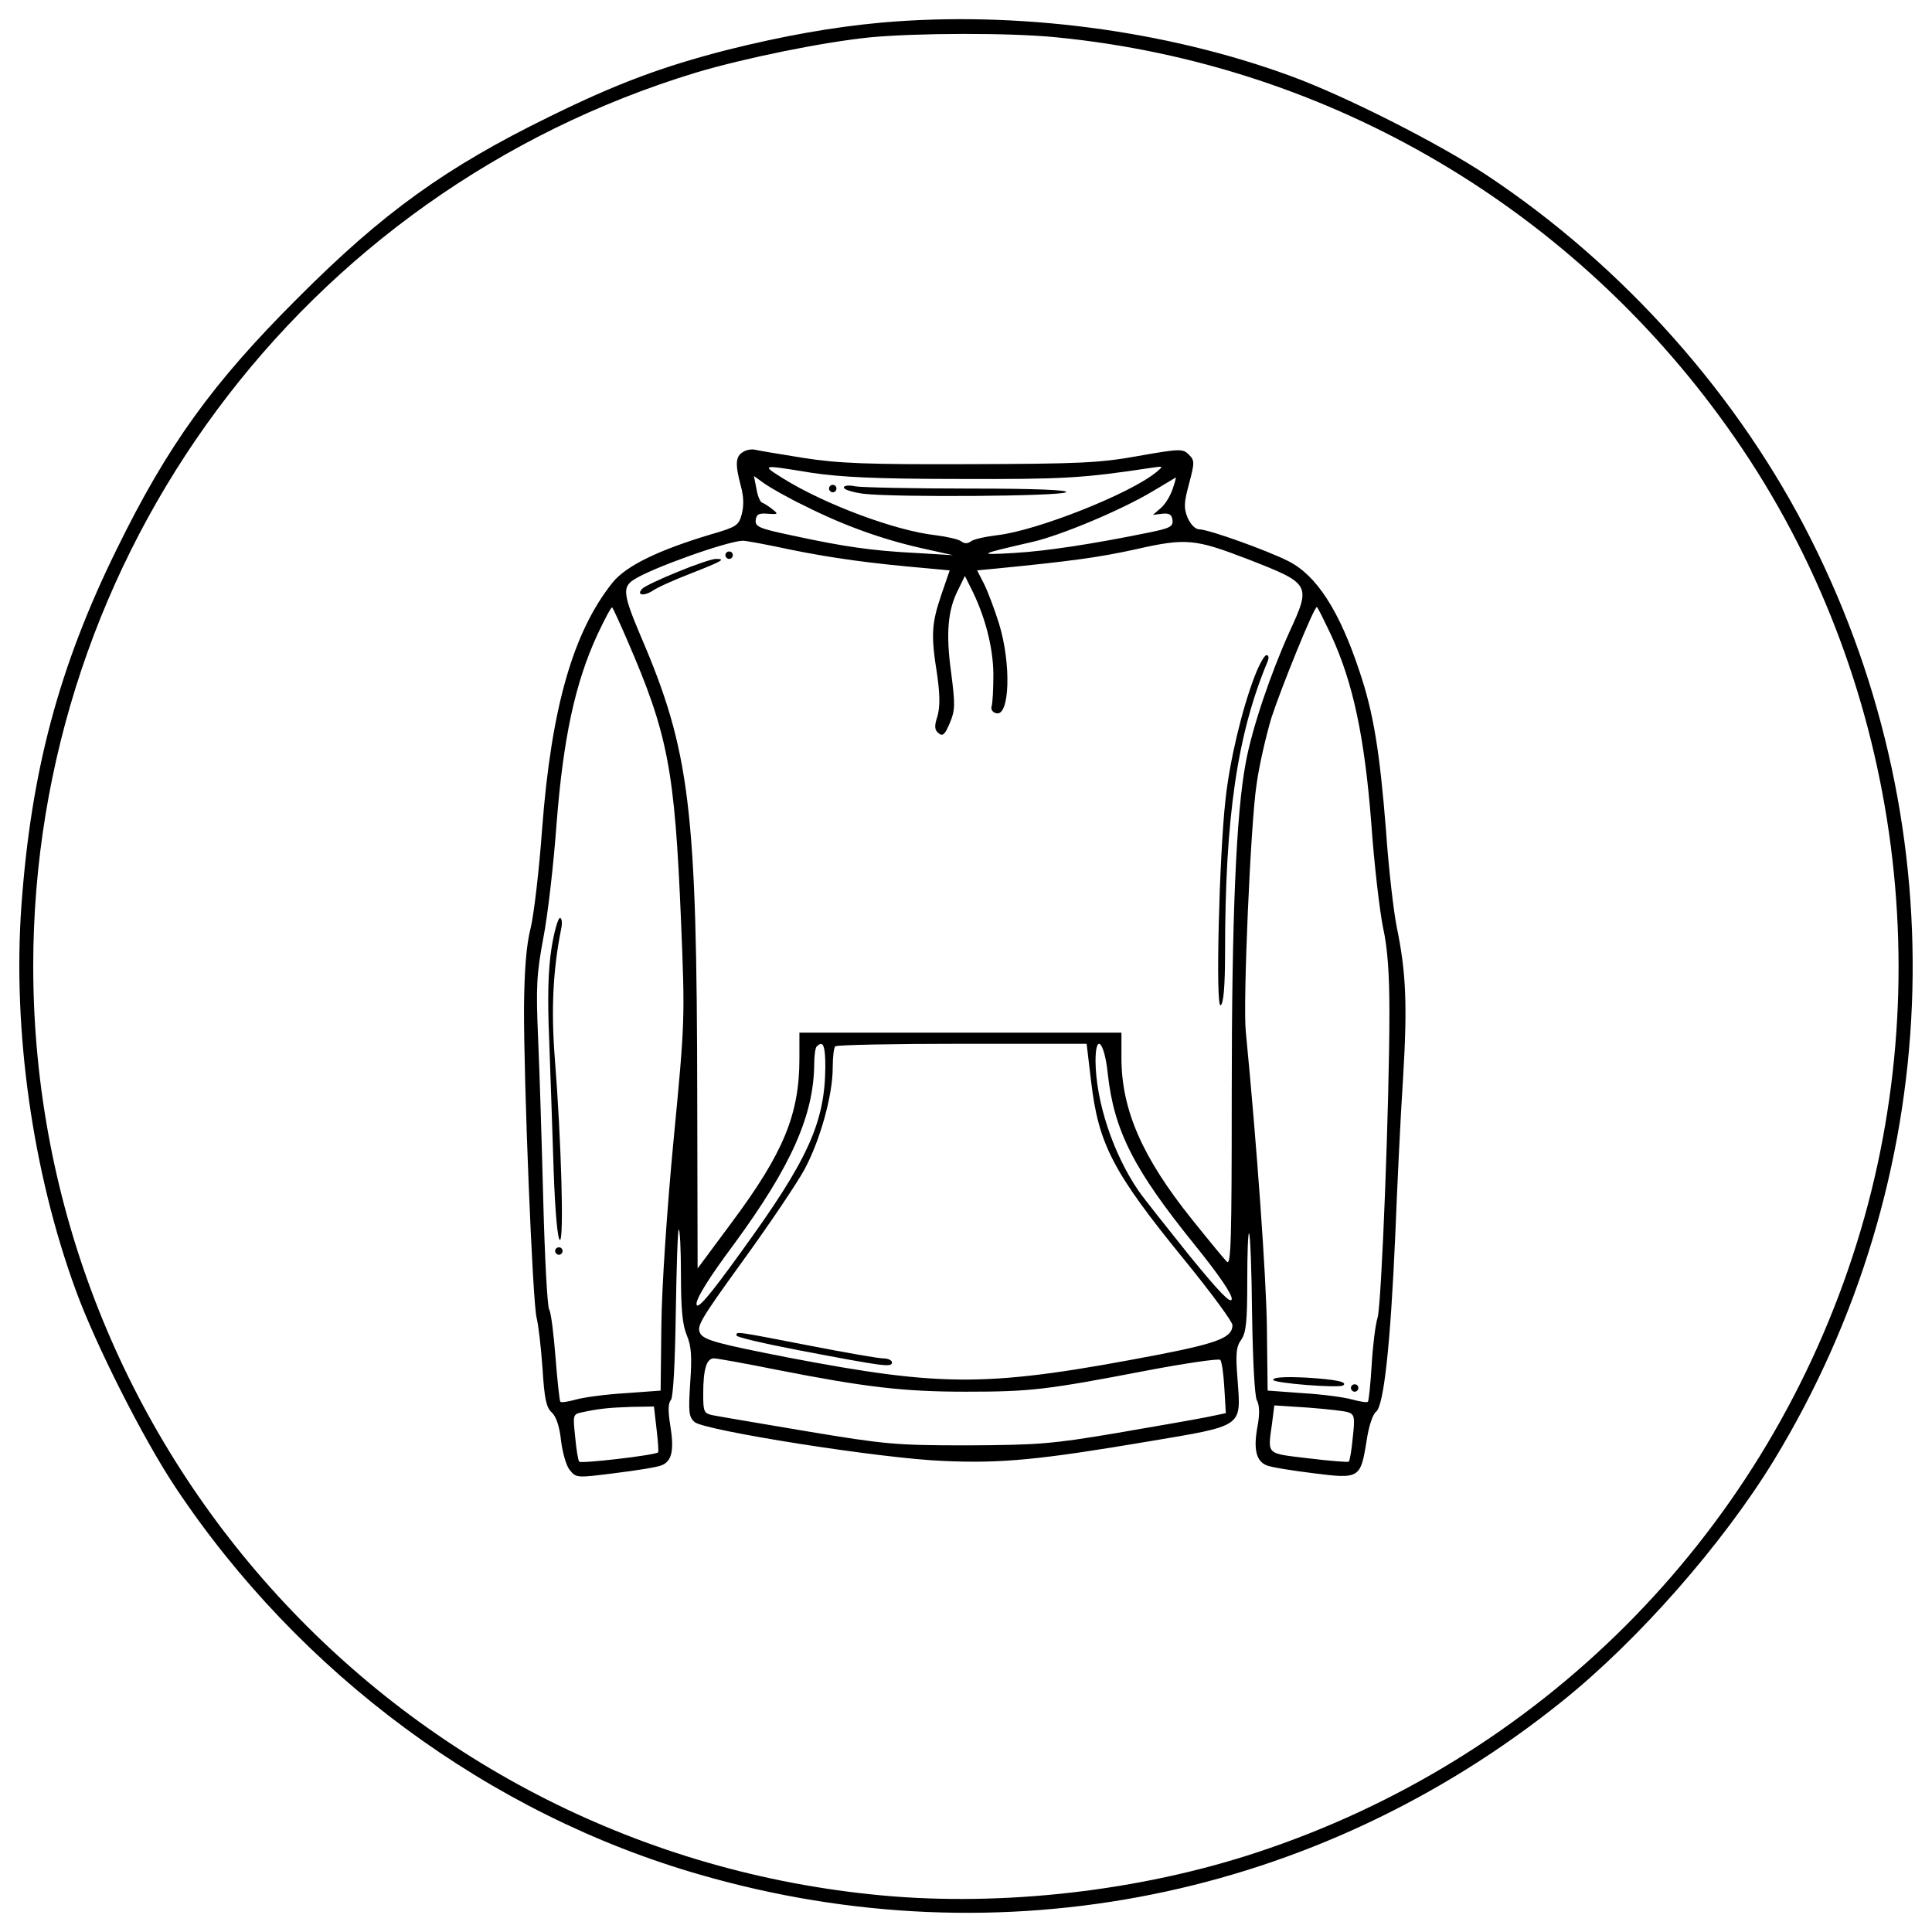 <?xml version="1.0" encoding="utf-8"?>
<!-- Svg Vector Icons : http://www.onlinewebfonts.com/icon -->
<!DOCTYPE svg PUBLIC "-//W3C//DTD SVG 1.1//EN" "http://www.w3.org/Graphics/SVG/1.1/DTD/svg11.dtd">
<svg version="1.1" xmlns="http://www.w3.org/2000/svg" xmlns:xlink="http://www.w3.org/1999/xlink" x="0px" y="0px" viewBox="0 0 1000 1000" enable-background="new 0 0 1000 1000" xml:space="preserve">
<g><g transform="translate(0,512) scale(0.1,-0.1)"><path d="M4563.1,5003.1c-252.9-23-509.6-69-800.8-141.8c-335.3-86.2-570.9-174.3-917.7-344.8c-536.4-262.5-862.1-496.2-1302.8-938.7c-442.6-440.6-676.3-766.3-938.7-1302.7C304.2,1667.7,160.5,1125.5,110.7,430.1c-46-641.8,57.5-1377.5,281.6-1988.6c101.5-279.7,350.6-772.1,515.4-1019.2c641.8-965.6,1626.5-1693.6,2716.6-2005.8c1557.5-450.2,3193.7-120.7,4460,896.6c396.6,318,833.4,816.2,1097.8,1249.1c883.2,1452.2,956,3245.4,193.5,4762.7c-373.6,745.2-971.3,1417.7-1678.3,1887.1c-247.1,164.8-739.5,413.8-1019.2,515.4C6030.6,4964.8,5258.5,5064.4,4563.1,5003.1z M5471.2,4926.5c1415.8-139.8,2693.6-894.7,3509.8-2074.8c846.8-1222.3,1074.8-2816.2,607.3-4235.9c-480.9-1463.7-1622.7-2603.6-3084.5-3084.5c-603.5-199.2-1310.4-279.7-1936.9-222.2C2074.4-4460.9,172-2378.5,172,119.7c0,2128.5,1392.8,4006,3431.2,4624.8c251,74.7,653.3,157.1,898.5,182C4741.2,4949.5,5229.8,4951.4,5471.2,4926.5z"/><path d="M3846.5,2780.8c-40.2-23-42.1-63.2-11.5-178.2c15.3-55.6,15.3-103.5,3.8-145.6c-15.3-57.5-28.7-65.1-160.9-103.5c-268.2-80.5-434.9-160.9-505.8-247.1c-205-254.8-318-647.5-365.9-1274c-15.3-212.7-42.1-442.6-59.4-515.4c-23-88.1-32.6-222.2-34.5-408.1c-1.9-377.4,44.1-1526.9,65.1-1609.3c9.6-36.4,23-155.2,30.7-262.5c9.6-155.2,19.2-203.1,47.9-228c23-21.1,40.2-72.8,47.9-145.6c7.7-61.3,26.8-132.2,46-153.3c32.6-40.2,36.4-40.2,231.8-15.3c109.2,13.4,218.4,30.6,241.4,40.2c55.6,21.1,67.1,78.5,46,208.8c-11.5,70.9-11.5,113,3.8,130.3c11.5,15.3,21.1,185.8,24.9,448.3c3.8,231.8,9.6,427.2,15.3,433c5.8,5.8,11.5-99.6,11.5-233.7c0-178.2,7.7-260.5,30.7-314.2c23-55.6,26.8-107.3,17.2-245.2c-9.6-151.3-7.7-176.3,23-203.1c51.7-44,971.3-189.7,1289.3-201.2c298.9-13.4,496.2,5.8,1063.3,101.6c490.4,82.4,475.1,72.8,457.9,314.2c-11.5,139.8-7.7,176.2,19.2,212.6c24.9,36.4,30.6,95.8,30.6,302.7c0,141.8,3.8,252.9,9.6,247.1c5.7-5.7,13.4-193.5,15.3-419.6c3.8-237.5,13.4-425.3,24.9-444.5c13.4-24.9,15.3-69,3.8-132.2c-23-120.7-7.7-183.9,47.9-205c23-9.6,130.3-26.8,239.5-40.2c239.5-30.7,245.2-26.8,275.9,162.9c11.5,80.4,32.6,141.8,49.8,155.2c40.2,30.6,74.7,348.7,99.6,917.7c9.6,243.3,26.8,607.3,40.2,810.4c23,379.3,15.3,547.9-32.6,779.8c-15.3,74.7-42.1,298.9-55.6,498.1c-32.6,411.9-65.1,613.1-137.9,827.6c-103.4,312.3-222.2,496.2-367.8,569c-109.2,55.6-413.8,164.8-461.7,164.8c-19.2,0-44.1,24.9-59.4,59.4c-21.1,51.7-19.2,78.6,7.7,178.2c28.7,109.2,28.7,118.8-1.9,149.4c-30.7,30.6-46,30.6-262.5-7.7c-201.2-36.4-308.4-40.2-871.7-42.1c-530.7-1.9-680.1,3.8-862.1,32.6c-120.7,19.2-233.7,38.3-249.1,42.1S3863.8,2792.3,3846.5,2780.8z M4197.1,2673.5c151.3-23,335.3-32.6,774-32.6c530.7-1.9,632.2,3.8,986.6,57.5c65.1,9.6,65.1,9.6,28.7-21.1c-136-113-620.7-304.6-825.7-327.6c-61.3-7.7-124.5-21.1-136-32.6c-17.2-11.5-32.6-11.5-47.9,0c-13.4,11.5-74.7,24.9-134.1,32.6c-208.8,23-576.7,160.9-791.2,295C3938.5,2715.7,3938.5,2715.7,4197.1,2673.5z M4166.5,2501.1c197.3-99.6,398.5-172.4,603.5-218.4l162.8-36.4l-191.6,11.5c-228,11.5-373.6,32.6-638,90c-174.3,36.4-195.4,46-191.6,80.5c3.8,30.7,17.2,36.4,63.2,32.6c53.6-3.8,55.6-1.9,21.1,24.9c-19.2,15.3-44.1,30.7-51.7,32.6c-9.6,3.8-23,34.5-28.7,70.9l-13.4,67.1l55.6-40.2C3988.3,2595,4082.2,2541.3,4166.5,2501.1z M6068.9,2587.3c-11.5-34.5-38.3-78.5-61.3-97.7l-40.2-34.5l47.9,5.8c36.4,3.8,49.8-3.8,53.6-32.6c3.8-32.6-11.5-42.1-115-63.2c-289.3-59.4-536.4-97.7-705-107.3c-193.5-11.5-189.7-7.7,95.8,57.5c149.4,34.5,463.6,166.7,622.6,262.5c63.2,38.3,116.9,69,118.8,70.9C6088,2648.6,6080.4,2619.9,6068.9,2587.3z M4091.8,2275c216.5-44.1,413.8-70.9,699.3-95.8l124.5-11.5l-44.1-128.4c-49.8-147.5-53.6-206.9-21.1-410c15.3-107.3,15.3-166.7,1.9-216.5c-17.2-51.7-15.3-70.9,5.8-88.1c21.1-17.2,32.6-7.7,57.5,51.7c28.7,67.1,28.7,95.8,7.7,260.6c-28.7,206.9-17.2,327.6,36.4,431.1l34.5,70.9l28.7-57.5c74.7-145.6,116.9-308.4,118.8-448.3c0-78.6-3.8-155.2-9.6-170.5c-3.8-15.3,5.8-30.7,24.9-34.5c69-17.2,78.5,254.8,13.4,465.6c-23,72.8-57.5,164.8-76.6,203.1l-36.4,70.9l101.5,9.6c387,38.3,528.8,57.5,720.3,99.6c260.6,59.4,306.6,53.6,580.5-51.7c323.8-126.4,327.6-130.3,214.6-375.5c-97.7-216.5-193.5-498.1-226.1-676.3c-49.8-260.6-72.8-798.9-72.8-1722.3c0-745.3-3.8-883.2-24.9-862.1c-15.3,15.3-95.8,113-180.1,218.4c-258.6,321.8-365.9,569-365.9,837.2v130.3h-833.4h-833.4v-134.1c0-289.3-82.4-488.5-350.6-848.7l-176.3-237.6l-1.9,873.6c-1.9,1509.7-36.4,1802.8-293.1,2400.5c-90,212.6-95.8,252.9-34.5,291.2c86.2,57.5,477,197.3,561.3,201.2C3854.2,2322.9,3967.3,2301.8,4091.8,2275z M3246.9,1805.6c210.7-486.6,245.2-666.7,277.8-1446.4c21.1-511.5,21.1-523-38.3-1139.9c-34.5-362.1-61.3-764.4-63.2-959.8l-3.8-337.2l-182-13.4c-99.6-5.8-214.6-21.1-254.8-32.6c-42.2-11.5-78.5-17.2-82.4-11.5c-3.8,3.8-15.3,107.3-24.9,229.9c-9.6,120.7-23,231.8-32.6,247.1c-9.6,13.4-23,266.3-30.7,561.3c-7.7,295-19.2,674.4-26.8,843c-11.5,266.3-7.7,333.3,26.8,517.3c23,116.9,53.6,383.2,69,595.8c34.5,440.6,95.8,726.1,210.7,975.1c38.3,82.4,72.8,145.6,76.6,141.8C3174.1,1970.4,3208.6,1893.8,3246.9,1805.6z M6890.8,1830.6c113-245.2,172.4-526.9,206.9-971.3c15.3-216.5,44.1-459.8,61.3-542.2c23-103.5,32.6-235.6,32.6-436.8c0-457.9-40.2-1507.8-61.3-1580.5c-11.5-36.4-24.9-147.5-30.7-247.1c-5.8-99.6-15.3-183.9-19.2-187.8c-3.8-5.7-40.2,0-82.4,11.5c-40.2,11.5-155.2,26.8-254.8,32.6l-182,13.4l-3.8,329.5c-3.8,266.3-51.7,936.8-109.2,1528.8c-15.3,145.6,24.9,1078.6,55.6,1277.9c13.4,99.6,49.8,254.8,76.6,344.8c49.8,153.3,220.3,574.7,235.6,574.7C6819.9,1978.1,6852.5,1911,6890.8,1830.6z M4271.9-401.4c-1.9-289.3-90-482.8-436.8-959.8C3668.4-1593,3609-1660,3605.2-1631.3c-3.8,26.8,61.3,134.1,197.3,316.1c293.1,400.4,410,662.9,411.9,929.2c0,42.1,5.7,84.3,13.4,90C4260.4-263.4,4271.9-292.2,4271.9-401.4z M5647.4-476.1c38.3-327.6,113-471.3,484.7-927.2c136-166.7,247.1-318,247.1-335.3c0-63.2-70.9-92-373.6-151.4c-888.9-170.5-1111.2-172.4-1933-15.3c-352.5,69-423.4,88.1-446.4,120.7c-23,38.3-7.7,65.1,222.2,383.2c136,187.7,277.8,398.5,316.1,469.4c80.5,149.4,145.6,383.2,145.6,524.9c0,53.6,5.7,105.4,13.4,111.1c5.7,7.7,302.7,13.4,655.2,13.4h645.6L5647.4-476.1z M5733.6-435.8c32.6-297,134.1-496.2,448.3-885.1c128.4-159,197.3-260.5,193.5-283.5c-3.8-26.8-63.2,34.5-216.5,222.2c-114.9,143.7-235.6,295-266.3,339.1c-132.2,193.5-220.3,461.7-222.2,670.5C5670.4-223.2,5716.4-271.1,5733.6-435.8z M4022.8-1970.4c457.9-90,655.2-113,977.1-113c335.3,0,415.7,9.6,934.9,109.2c201.2,38.3,373.6,63.2,381.3,55.6c7.6-7.7,17.2-72.8,21.1-145.6l7.7-130.3l-101.5-21.1c-57.5-11.5-266.3-47.9-467.5-82.4c-329.5-55.6-402.3-61.3-766.3-63.2c-377.4,0-429.1,5.7-833.4,72.8c-237.6,40.2-454,76.6-482.8,82.4c-49.8,9.6-53.6,17.2-53.6,109.2c0,130.3,17.2,185.9,55.6,185.9C3712.4-1911,3860-1937.8,4022.8-1970.4z M3398.3-2276.9c7.7-65.1,11.5-118.8,7.7-120.7c-19.2-15.3-402.3-59.4-408.1-47.9c-5.7,7.7-15.3,65.1-21.1,130.3c-11.5,109.2-11.5,115,32.6,124.5c88.1,19.2,141.8,24.9,258.6,28.7l116.9,1.9L3398.3-2276.9z M6980.8-2190.7c30.6-11.5,32.5-28.7,21.1-130.3c-5.7-63.2-15.3-120.7-21.1-124.5c-3.8-3.8-97.7,3.8-208.8,17.3c-222.2,26.8-210.7,15.3-187.7,182l11.5,91.9l176.3-11.5C6867.8-2173.5,6961.7-2183.1,6980.8-2190.7z"/><path d="M4291,2591.1c0-9.6,9.6-19.2,19.2-19.2c11.5,0,19.2,9.6,19.2,19.2c0,11.5-7.7,19.2-19.2,19.2C4300.6,2610.3,4291,2602.6,4291,2591.1z"/><path d="M4367.7,2596.9c0-11.5,46-24.9,101.5-32.6c160.9-19.2,1015.4-13.4,1048,7.7c19.2,11.5-151.4,19.2-500,19.2c-291.2,0-557.5,5.7-590.1,11.5C4392.6,2610.3,4367.7,2606.5,4367.7,2596.9z"/><path d="M3754.6,2246.3c0-9.6,9.6-19.2,19.2-19.2c11.5,0,19.2,9.6,19.2,19.2c0,11.5-7.7,19.2-19.2,19.2C3764.2,2265.4,3754.6,2257.8,3754.6,2246.3z"/><path d="M3507.5,2160.1c-90-36.4-170.5-74.7-182-86.2c-32.6-32.6,1.9-42.2,49.8-13.4c23,17.3,113,57.5,197.3,90c170.5,67.1,185.8,76.6,132.2,76.6C3685.6,2227.1,3595.6,2196.5,3507.5,2160.1z"/><path d="M6494.2,1619.8c-67.1-174.3-130.3-442.5-151.4-641.8c-32.6-295-51.7-1078.6-24.9-1061.4c15.3,9.6,23,97.7,23,275.9c0,697.4,63.2,1128.4,220.3,1503.9c7.7,19.2,5.7,32.6-5.7,32.6C6544,1729,6517.2,1679.2,6494.2,1619.8z"/><path d="M2854.2,209.8c-17.2-111.1-21.1-256.7-11.5-475.1c5.8-172.4,17.2-475.1,23-672.5c7.7-224.1,21.1-360.2,32.6-360.2c21.1,0,7.7,505.8-26.8,942.6c-19.2,247.1-9.6,454.1,32.6,664.8c7.7,34.5,3.8,59.4-5.8,59.4S2867.6,296,2854.2,209.8z"/><path d="M2873.3-1355.4c0-9.6,9.6-19.2,19.2-19.2c11.5,0,19.2,9.6,19.2,19.2c0,11.5-7.7,19.2-19.2,19.2C2882.9-1336.3,2873.3-1343.9,2873.3-1355.4z"/><path d="M6590-2022.1c0-17.2,341-44.1,362.1-28.7c24.9,17.3-34.5,30.7-189.7,40.2C6649.4-2004.9,6590-2008.7,6590-2022.1z"/><path d="M6992.3-2064.3c0-9.6,9.6-19.2,19.2-19.2c11.5,0,19.2,9.6,19.2,19.2c0,11.5-7.7,19.2-19.2,19.2C7001.9-2045.1,6992.3-2052.8,6992.3-2064.3z"/><path d="M3812.1-1792.2c0-9.6,143.7-42.1,321.9-76.6c442.6-84.3,482.8-90,482.8-63.2c0,11.5-21.1,21.1-46,21.1c-24.9,0-199.2,30.6-387,67.1C3800.6-1769.3,3812.1-1771.2,3812.1-1792.2z"/></g></g>
</svg>